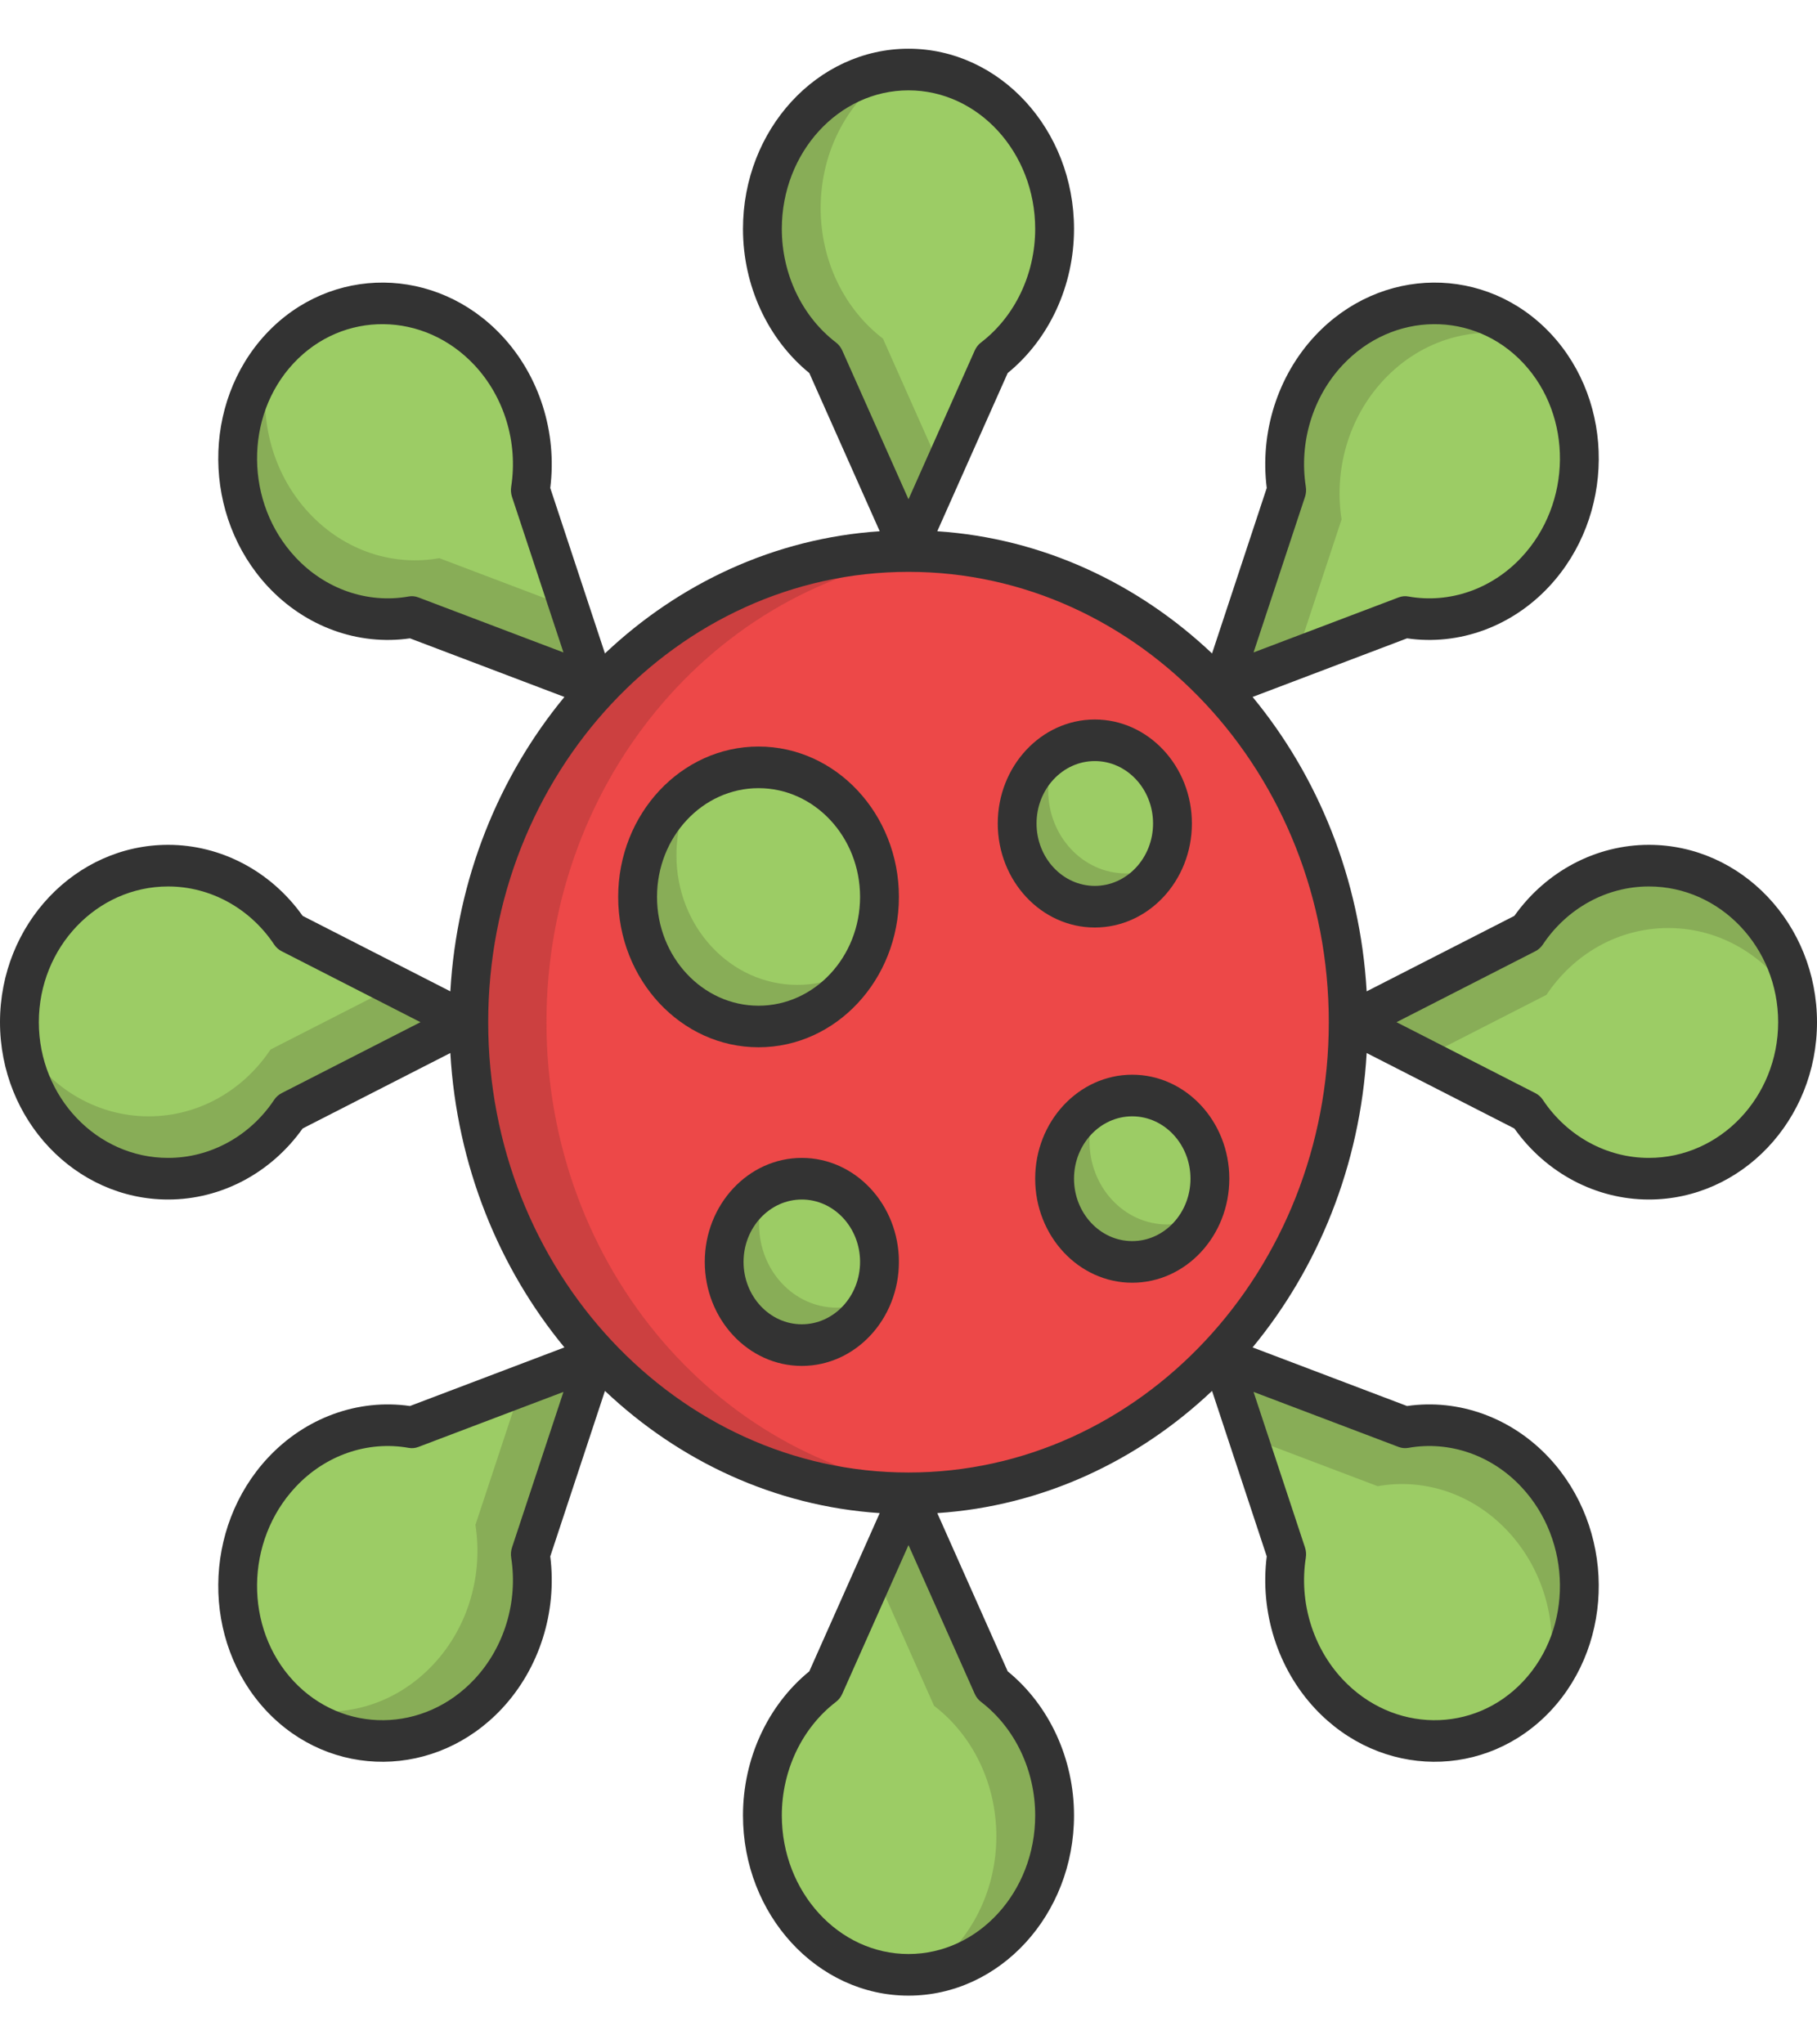 <svg width="32" height="36" viewBox="0 0 32 36" fill="none" xmlns="http://www.w3.org/2000/svg">
<g clip-path="url(#clip0)">
<path d="M16 26.296C20.277 26.296 23.744 22.582 23.744 18C23.744 13.418 20.277 9.704 16 9.704C11.723 9.704 8.256 13.418 8.256 18C8.256 22.582 11.723 26.296 16 26.296Z" fill="#ED4848"/>
<path d="M9.624 18C9.624 13.665 12.727 10.107 16.684 9.736C16.458 9.715 16.23 9.704 16 9.704C11.723 9.704 8.256 13.418 8.256 18C8.256 22.582 11.723 26.296 16 26.296C16.23 26.296 16.458 26.285 16.684 26.264C12.727 25.893 9.624 22.335 9.624 18Z" fill="#CC4040"/>
<path d="M18.573 4.031C18.573 2.481 17.421 1.225 16 1.225C14.579 1.225 13.427 2.481 13.427 4.031C13.427 4.982 13.861 5.821 14.525 6.329L16 9.643L17.476 6.329C18.139 5.821 18.573 4.981 18.573 4.031Z" fill="#9CCC65"/>
<path d="M15.55 5.963C14.887 5.455 14.453 4.615 14.453 3.664C14.453 2.63 14.967 1.727 15.731 1.24C14.437 1.387 13.427 2.58 13.427 4.031C13.427 4.982 13.861 5.821 14.525 6.329L16 9.643L16.594 8.308L15.55 5.963Z" fill="#88AD57"/>
<path d="M8.599 6.173C7.576 5.077 5.933 5.062 4.928 6.138C3.923 7.215 3.938 8.976 4.961 10.071C5.588 10.744 6.449 11.009 7.254 10.865L10.484 12.091L9.34 8.63C9.474 7.768 9.227 6.846 8.599 6.173Z" fill="#9CCC65"/>
<path d="M7.737 9.829C6.933 9.973 6.072 9.708 5.444 9.035C4.762 8.304 4.529 7.276 4.748 6.353C3.93 7.437 4.004 9.045 4.961 10.071C5.588 10.743 6.45 11.008 7.254 10.865L10.484 12.091L10.023 10.696L7.737 9.829Z" fill="#88AD57"/>
<path d="M2.961 15.243C1.515 15.243 0.342 16.477 0.342 18C0.342 19.522 1.515 20.756 2.961 20.756C3.849 20.756 4.632 20.291 5.106 19.581L8.199 18L5.106 16.419C4.632 15.709 3.848 15.243 2.961 15.243Z" fill="#9CCC65"/>
<path d="M4.764 18.482C4.29 19.193 3.506 19.658 2.619 19.658C1.653 19.658 0.81 19.107 0.356 18.288C0.493 19.675 1.607 20.756 2.961 20.756C3.848 20.756 4.632 20.291 5.106 19.581L8.199 18L6.953 17.363L4.764 18.482Z" fill="#88AD57"/>
<path d="M4.961 25.929C3.938 27.025 3.923 28.785 4.928 29.862C5.933 30.938 7.576 30.923 8.599 29.827C9.227 29.154 9.474 28.232 9.34 27.371L10.484 23.909L7.254 25.135C6.45 24.991 5.588 25.256 4.961 25.929Z" fill="#9CCC65"/>
<path d="M8.373 26.852C8.507 27.714 8.26 28.637 7.632 29.309C6.949 30.04 5.99 30.29 5.128 30.055C6.141 30.932 7.642 30.852 8.599 29.827C9.227 29.154 9.474 28.232 9.34 27.37L10.484 23.909L9.183 24.403L8.373 26.852Z" fill="#88AD57"/>
<path d="M13.427 31.969C13.427 33.519 14.579 34.775 16 34.775C17.421 34.775 18.573 33.519 18.573 31.969C18.573 31.018 18.139 30.179 17.476 29.671L16 26.357L14.525 29.671C13.861 30.179 13.427 31.018 13.427 31.969Z" fill="#9CCC65"/>
<path d="M16.45 30.038C17.113 30.545 17.547 31.385 17.547 32.336C17.547 33.37 17.033 34.273 16.269 34.76C17.564 34.613 18.573 33.42 18.573 31.969C18.573 31.018 18.139 30.179 17.476 29.671L16 26.357L15.406 27.692L16.45 30.038Z" fill="#88AD57"/>
<path d="M23.401 29.827C24.424 30.923 26.067 30.938 27.072 29.862C28.077 28.785 28.062 27.025 27.039 25.929C26.412 25.256 25.551 24.991 24.747 25.135L21.516 23.909L22.66 27.37C22.526 28.232 22.773 29.154 23.401 29.827Z" fill="#9CCC65"/>
<path d="M24.263 26.171C25.067 26.027 25.928 26.292 26.556 26.965C27.239 27.696 27.471 28.724 27.252 29.647C28.071 28.563 27.997 26.954 27.039 25.929C26.412 25.256 25.551 24.991 24.747 25.135L21.516 23.909L21.977 25.304L24.263 26.171Z" fill="#88AD57"/>
<path d="M29.039 20.756C30.485 20.756 31.658 19.522 31.658 18C31.658 16.477 30.485 15.243 29.039 15.243C28.151 15.243 27.367 15.709 26.894 16.419L23.8 18L26.894 19.581C27.367 20.291 28.151 20.756 29.039 20.756Z" fill="#9CCC65"/>
<path d="M27.236 17.518C27.709 16.807 28.493 16.342 29.381 16.342C30.346 16.342 31.189 16.893 31.644 17.712C31.507 16.325 30.393 15.243 29.039 15.243C28.151 15.243 27.367 15.709 26.894 16.419L23.8 18L25.047 18.637L27.236 17.518Z" fill="#88AD57"/>
<path d="M27.039 10.071C28.062 8.975 28.077 7.215 27.072 6.138C26.067 5.062 24.423 5.077 23.401 6.173C22.773 6.845 22.526 7.768 22.66 8.629L21.516 12.091L24.746 10.865C25.55 11.009 26.412 10.743 27.039 10.071Z" fill="#9CCC65"/>
<path d="M23.627 9.147C23.493 8.286 23.74 7.364 24.368 6.691C25.051 5.96 26.01 5.71 26.872 5.945C25.86 5.068 24.358 5.147 23.401 6.173C22.773 6.846 22.526 7.768 22.66 8.629L21.516 12.091L22.817 11.597L23.627 9.147Z" fill="#88AD57"/>
<path d="M29.039 14.877C28.107 14.877 27.228 15.343 26.67 16.128L24.069 17.457C23.954 15.476 23.215 13.673 22.06 12.273L24.78 11.241C25.693 11.373 26.622 11.036 27.281 10.33C28.436 9.093 28.45 7.097 27.314 5.879C26.177 4.662 24.314 4.677 23.159 5.914C22.5 6.62 22.186 7.615 22.309 8.593L21.346 11.507C20.038 10.27 18.356 9.478 16.507 9.355L17.747 6.569C18.48 5.971 18.915 5.029 18.915 4.031C18.915 2.281 17.607 0.858 16 0.858C14.393 0.858 13.085 2.281 13.085 4.031C13.085 5.029 13.52 5.971 14.253 6.569L15.493 9.355C13.644 9.478 11.962 10.27 10.654 11.507L9.691 8.593C9.814 7.615 9.5 6.62 8.841 5.914C7.686 4.677 5.823 4.662 4.686 5.879C3.55 7.097 3.565 9.093 4.719 10.33C5.378 11.036 6.307 11.373 7.22 11.241L9.94 12.273C8.785 13.673 8.046 15.476 7.931 17.457L5.33 16.128C4.772 15.343 3.893 14.877 2.961 14.877C1.328 14.877 0 16.278 0 18C0 19.722 1.328 21.123 2.961 21.123C3.893 21.123 4.772 20.657 5.33 19.872L7.931 18.543C8.046 20.524 8.785 22.327 9.94 23.727L7.22 24.759C6.307 24.627 5.378 24.964 4.719 25.67C3.565 26.907 3.55 28.903 4.686 30.121C5.823 31.338 7.686 31.323 8.841 30.086C9.5 29.38 9.814 28.385 9.691 27.407L10.654 24.493C11.962 25.73 13.644 26.522 15.493 26.645L14.253 29.431C13.52 30.029 13.085 30.971 13.085 31.969C13.085 33.718 14.393 35.142 16 35.142C17.607 35.142 18.915 33.718 18.915 31.969C18.915 30.971 18.48 30.029 17.747 29.431L16.507 26.645C18.356 26.522 20.038 25.73 21.346 24.493L22.309 27.407C22.186 28.385 22.5 29.38 23.159 30.086C24.314 31.323 26.177 31.338 27.314 30.121C28.45 28.903 28.435 26.907 27.281 25.67C26.622 24.964 25.693 24.627 24.78 24.759L22.06 23.727C23.215 22.327 23.954 20.524 24.069 18.543L26.67 19.872C27.228 20.657 28.107 21.123 29.039 21.123C30.672 21.123 32 19.722 32 18C32 16.278 30.672 14.877 29.039 14.877ZM22.982 8.752C23.002 8.693 23.007 8.63 22.997 8.569C22.876 7.793 23.118 6.994 23.642 6.432C24.53 5.481 25.96 5.465 26.83 6.397C27.7 7.329 27.685 8.861 26.797 9.812C26.273 10.375 25.527 10.633 24.803 10.504C24.746 10.493 24.687 10.499 24.632 10.52L22.077 11.489L22.982 8.752ZM14.723 6.031C14.126 5.574 13.769 4.826 13.769 4.031C13.769 2.685 14.77 1.591 16 1.591C17.23 1.591 18.231 2.685 18.231 4.031C18.231 4.826 17.874 5.574 17.277 6.031C17.23 6.067 17.192 6.115 17.167 6.171L16 8.792L14.833 6.171C14.808 6.115 14.77 6.067 14.723 6.031ZM7.368 10.52C7.313 10.499 7.254 10.493 7.197 10.504C6.473 10.633 5.727 10.375 5.203 9.812C4.315 8.861 4.3 7.329 5.17 6.397C6.04 5.465 7.47 5.481 8.358 6.432C8.882 6.994 9.124 7.793 9.003 8.569C8.993 8.63 8.998 8.693 9.018 8.752L9.923 11.489L7.368 10.52ZM4.959 19.25C4.907 19.277 4.861 19.317 4.828 19.368C4.401 20.008 3.703 20.39 2.961 20.39C1.705 20.39 0.684 19.318 0.684 18C0.684 16.682 1.705 15.61 2.961 15.61C3.703 15.61 4.401 15.992 4.828 16.632C4.861 16.683 4.907 16.723 4.959 16.75L7.405 18L4.959 19.25ZM9.018 27.248C8.998 27.307 8.993 27.37 9.003 27.431C9.124 28.207 8.882 29.006 8.358 29.568C7.47 30.519 6.04 30.535 5.17 29.603C4.3 28.671 4.315 27.139 5.203 26.188C5.727 25.625 6.473 25.367 7.197 25.496C7.254 25.507 7.313 25.501 7.368 25.48L9.923 24.511L9.018 27.248ZM17.277 29.969C17.874 30.426 18.231 31.174 18.231 31.969C18.231 33.315 17.23 34.409 16 34.409C14.77 34.409 13.769 33.315 13.769 31.969C13.769 31.174 14.126 30.426 14.723 29.969C14.77 29.933 14.808 29.885 14.833 29.829L16 27.208L17.167 29.829C17.192 29.885 17.23 29.933 17.277 29.969ZM24.632 25.48C24.687 25.501 24.746 25.506 24.803 25.496C25.527 25.367 26.273 25.625 26.797 26.188C27.685 27.139 27.7 28.671 26.83 29.603C25.96 30.535 24.53 30.519 23.642 29.568C23.118 29.006 22.876 28.207 22.997 27.431C23.007 27.37 23.002 27.307 22.982 27.248L22.077 24.511L24.632 25.48ZM16 25.93C11.919 25.93 8.598 22.372 8.598 18C8.598 13.627 11.919 10.07 16 10.07C20.081 10.07 23.402 13.627 23.402 18C23.402 22.373 20.081 25.93 16 25.93ZM29.039 20.39C28.297 20.39 27.599 20.008 27.172 19.368C27.139 19.317 27.093 19.277 27.041 19.25L24.595 18L27.041 16.75C27.093 16.723 27.139 16.683 27.172 16.632C27.599 15.992 28.297 15.61 29.039 15.61C30.295 15.61 31.316 16.682 31.316 18C31.316 19.318 30.295 20.39 29.039 20.39Z" fill="#333333"/>
<path d="M13.359 18.076C14.535 18.076 15.489 17.054 15.489 15.794C15.489 14.534 14.535 13.512 13.359 13.512C12.182 13.512 11.229 14.534 11.229 15.794C11.229 17.054 12.182 18.076 13.359 18.076Z" fill="#9CCC65"/>
<path d="M14.043 17.343C12.866 17.343 11.913 16.322 11.913 15.062C11.913 14.619 12.031 14.207 12.234 13.857C11.631 14.26 11.229 14.976 11.229 15.794C11.229 17.054 12.182 18.076 13.359 18.076C14.122 18.076 14.791 17.646 15.167 16.999C14.841 17.217 14.456 17.343 14.043 17.343Z" fill="#88AD57"/>
<path d="M13.359 18.442C11.996 18.442 10.887 17.254 10.887 15.794C10.887 14.334 11.996 13.146 13.359 13.146C14.722 13.146 15.831 14.334 15.831 15.794C15.831 17.254 14.722 18.442 13.359 18.442ZM13.359 13.879C12.373 13.879 11.571 14.738 11.571 15.794C11.571 16.851 12.373 17.71 13.359 17.71C14.345 17.71 15.147 16.851 15.147 15.794C15.147 14.738 14.345 13.879 13.359 13.879Z" fill="#333333"/>
<path d="M14.121 23.686C14.876 23.686 15.489 23.031 15.489 22.221C15.489 21.412 14.876 20.756 14.121 20.756C13.366 20.756 12.754 21.412 12.754 22.221C12.754 23.031 13.366 23.686 14.121 23.686Z" fill="#9CCC65"/>
<path d="M14.736 23.027C13.981 23.027 13.369 22.371 13.369 21.562C13.369 21.328 13.422 21.107 13.513 20.911C13.063 21.151 12.754 21.647 12.754 22.221C12.754 23.031 13.366 23.686 14.121 23.686C14.658 23.686 15.121 23.355 15.345 22.873C15.161 22.971 14.955 23.027 14.736 23.027Z" fill="#88AD57"/>
<path d="M14.121 24.053C13.178 24.053 12.412 23.231 12.412 22.221C12.412 21.212 13.178 20.39 14.121 20.39C15.064 20.39 15.831 21.212 15.831 22.221C15.831 23.231 15.064 24.053 14.121 24.053ZM14.121 21.123C13.556 21.123 13.095 21.616 13.095 22.221C13.095 22.827 13.556 23.32 14.121 23.32C14.687 23.32 15.147 22.827 15.147 22.221C15.147 21.616 14.687 21.123 14.121 21.123Z" fill="#333333"/>
<path d="M19.94 22.221C20.695 22.221 21.308 21.566 21.308 20.756C21.308 19.947 20.695 19.291 19.94 19.291C19.185 19.291 18.573 19.947 18.573 20.756C18.573 21.566 19.185 22.221 19.94 22.221Z" fill="#9CCC65"/>
<path d="M20.556 21.562C19.8 21.562 19.188 20.906 19.188 20.097C19.188 19.863 19.241 19.642 19.332 19.446C18.882 19.686 18.573 20.182 18.573 20.756C18.573 21.566 19.185 22.222 19.94 22.222C20.477 22.222 20.94 21.89 21.164 21.408C20.98 21.506 20.774 21.562 20.556 21.562Z" fill="#88AD57"/>
<path d="M19.94 22.588C18.998 22.588 18.231 21.766 18.231 20.756C18.231 19.747 18.998 18.925 19.94 18.925C20.883 18.925 21.65 19.747 21.65 20.756C21.65 21.766 20.883 22.588 19.94 22.588ZM19.94 19.658C19.375 19.658 18.915 20.151 18.915 20.756C18.915 21.362 19.375 21.855 19.94 21.855C20.506 21.855 20.966 21.362 20.966 20.756C20.966 20.151 20.506 19.658 19.94 19.658Z" fill="#333333"/>
<path d="M19.281 15.966C20.036 15.966 20.649 15.31 20.649 14.501C20.649 13.692 20.036 13.036 19.281 13.036C18.526 13.036 17.913 13.692 17.913 14.501C17.913 15.31 18.526 15.966 19.281 15.966Z" fill="#9CCC65"/>
<path d="M19.828 15.38C19.073 15.38 18.46 14.724 18.46 13.915C18.46 13.661 18.521 13.423 18.627 13.214C18.202 13.463 17.913 13.946 17.913 14.501C17.913 15.31 18.526 15.966 19.281 15.966C19.799 15.966 20.25 15.657 20.482 15.202C20.288 15.316 20.065 15.38 19.828 15.38Z" fill="#88AD57"/>
<path d="M19.281 16.333C18.338 16.333 17.572 15.511 17.572 14.501C17.572 13.492 18.338 12.67 19.281 12.67C20.224 12.67 20.991 13.492 20.991 14.501C20.991 15.511 20.224 16.333 19.281 16.333ZM19.281 13.402C18.715 13.402 18.255 13.895 18.255 14.501C18.255 15.107 18.715 15.6 19.281 15.6C19.847 15.6 20.307 15.107 20.307 14.501C20.307 13.895 19.847 13.402 19.281 13.402Z" fill="#333333"/>
</g>
<defs>
<clipPath id="clip0">
<rect width="32" height="34.283" fill="white" transform="translate(0 0.858)"/>
</clipPath>
</defs>
</svg>

